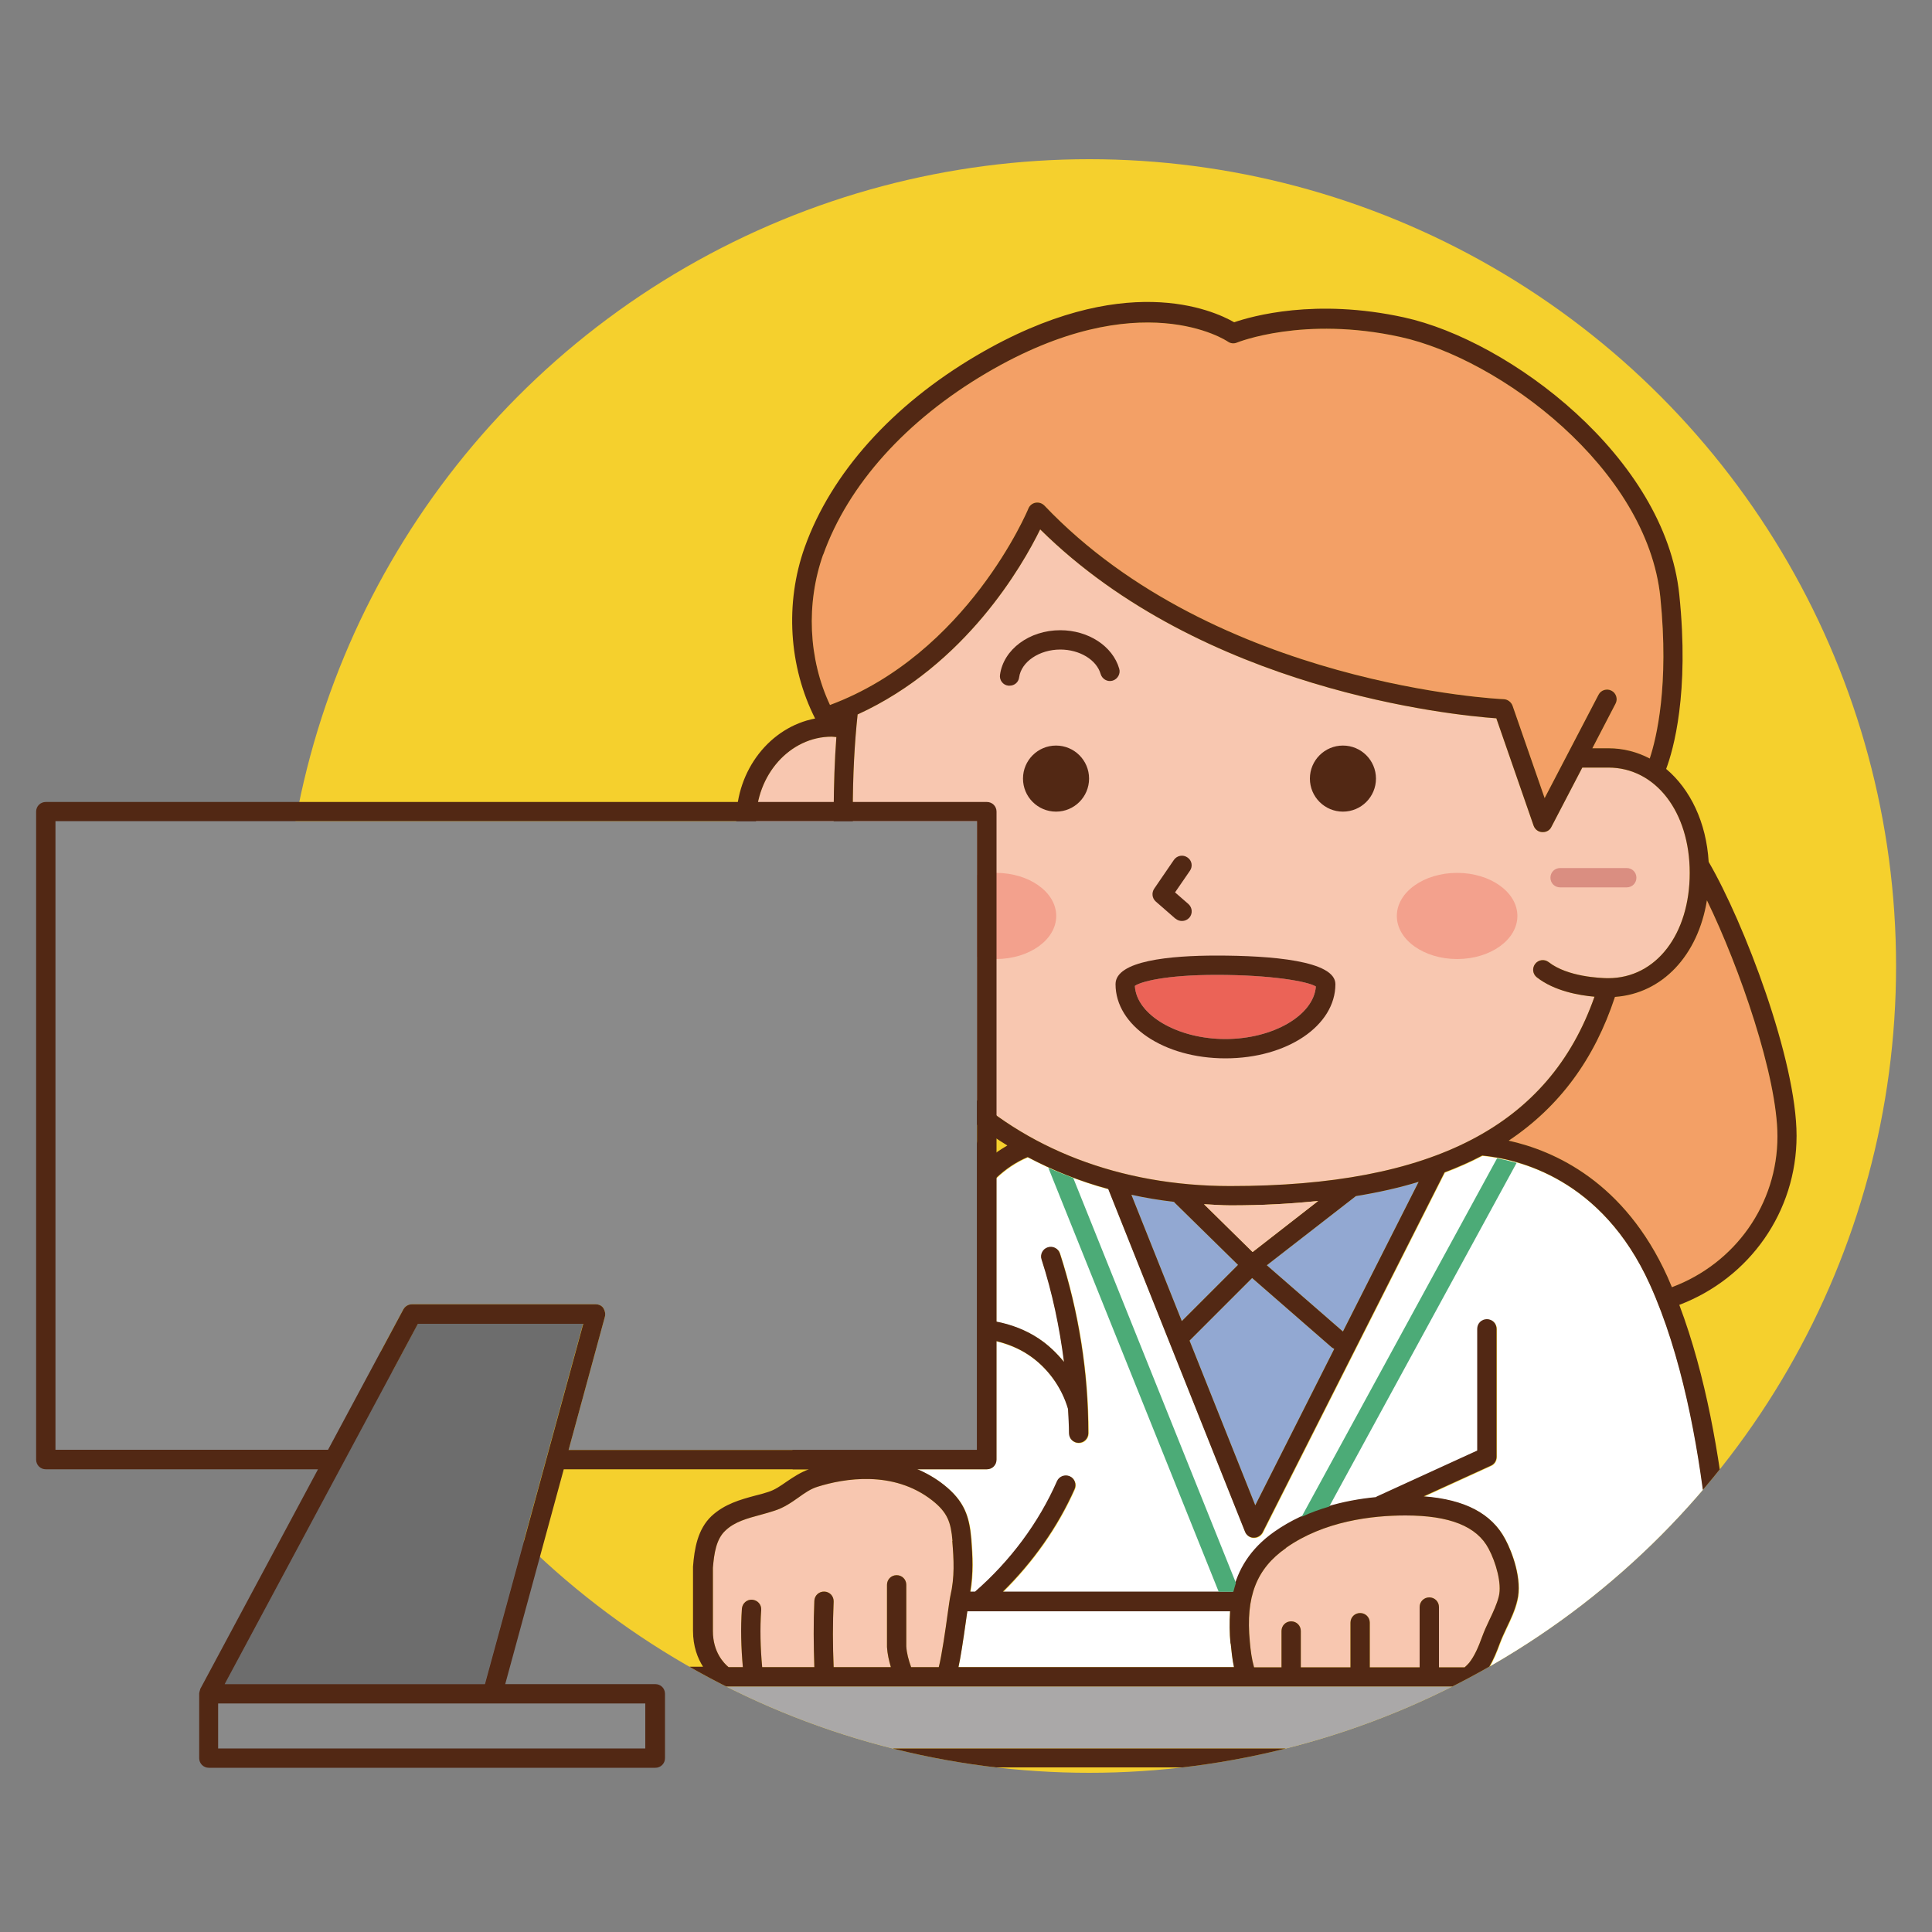 <svg xmlns="http://www.w3.org/2000/svg" version="1.1" xmlns:xlink="http://www.w3.org/1999/xlink" viewBox="0 0 100 100">
  <rect x="0" y="0" width="100" height="100" fill="#808080" stroke="none"/>
  <defs>
    <style>
      .st0 {fill: #da8e81;}
      .st1 {fill: #92a8d2;}
      .st2 {fill: #fff;}
      .st3 {fill: #eb6357;}
      .st4 {fill: #522814;}
      .st5 {fill: none;}
      .st6 {fill: #f5d02d;}
      .st7 {fill: #4cab77;}
      .st8 {fill: #8a8a8a;}
      .st9 {fill: #f8c7b0;}
      .st10 {fill: #aaa8a8;}
      .st11 {fill: #f3a066;}
      .st12 {fill: #6d6d6d;}
      .st13 {fill: #f3a18d;}
      .st14 {clip-path: url(#clippath);}
    </style>
    <clipPath id="clippath">
      <circle class="st5" cx="56.38" cy="50" r="41.76"/>
    </clipPath>
  </defs>
  <circle class="st6" cx="56.38" cy="50" r="41.76"/>
  <g class="st14">
    <g>
      <path class="st10" d="M81.59,90.5h-45.34v-3.21h2.72s0,0,0,0c0,0,.01,0,.02,0h3.66s0,0,0,0c0,0,.02,0,.03,0h4.12s0,0,0,0c0,0,0,0,0,0h17.72s0,0,0,0c0,0,0,0,0,0h17.05v3.21Z"/>
      <path class="st9" d="M66.56,80.12c1.97-1.39,4.45-1.68,6.19-1.68,2.28,0,3.69.56,4.3,1.72.38.71.69,1.81.53,2.46-.1.41-.29.81-.49,1.23-.14.29-.27.58-.38.88-.19.52-.38.97-.67,1.34-.07.08-.15.16-.23.23h-1.33v-3.12c0-.28-.22-.5-.5-.5s-.5.22-.5.5v3.12h-2.58v-2.31c0-.28-.22-.5-.5-.5s-.5.22-.5.5v2.31h-2.57v-1.88c0-.28-.22-.5-.5-.5s-.5.22-.5.5v1.88h-1.42c-.12-.42-.18-.87-.22-1.34-.22-2.31.34-3.76,1.87-4.83Z"/>
      <path class="st9" d="M49.29,79.76c.08.98.13,1.86-.1,2.85-.03.12-.08.5-.15.99-.09.67-.3,2.13-.45,2.69h-1.43c-.13-.36-.23-.72-.25-1.07v-3.19c0-.28-.22-.5-.5-.5s-.5.22-.5.5v3.22c.02.35.1.7.2,1.04h-2.96c-.05-1.13-.05-2.27,0-3.39.01-.28-.2-.51-.48-.52-.28-.01-.51.2-.52.48-.05,1.14-.04,2.29,0,3.43h-2.7c-.09-.98-.12-1.98-.05-2.96.02-.28-.19-.51-.47-.53-.27-.02-.51.19-.53.47-.07,1-.04,2.02.05,3.02h-.74c-.23-.19-.81-.77-.81-1.86v-3.28c.06-.74.17-1.49.65-1.93.48-.46,1.14-.63,1.84-.82.23-.06.46-.13.68-.2.51-.16.89-.43,1.26-.69.32-.23.63-.45,1-.56,1.34-.42,3.9-.87,5.92.71.8.63.97,1.14,1.05,2.1Z"/>
      <path class="st2" d="M63.7,85.06c.04.39.08.81.17,1.23h-14.26c.11-.5.23-1.27.41-2.55.02-.12.03-.24.05-.34h.61s0,0,0,0c0,0,0,0,0,0h12.99c-.04.58-.03,1.14.02,1.67Z"/>
      <path class="st11" d="M86.54,66.63c-.08-.18-.15-.36-.23-.54-2.23-4.93-5.87-6.53-8.22-7.05,2.63-1.76,4.44-4.22,5.5-7.44,2.45-.17,4.3-2.15,4.76-5,1.69,3.47,3.65,9.13,3.65,12.22,0,3.5-2.18,6.57-5.45,7.8Z"/>
      <path class="st9" d="M44.14,42.36v-.35s0,0,0,0,0,0,0,0c0-1.88.09-3.53.25-5.03,5.6-2.56,8.54-7.72,9.45-9.58,8.42,8.33,21.35,9.62,23.61,9.78l1.93,5.56c.07.19.24.32.44.33.01,0,.02,0,.04,0,.19,0,.36-.1.44-.27l1.6-3.07h1.35c2.44,0,4.21,2.29,4.21,5.45s-1.73,5.45-4.22,5.45c0,0-.02,0-.03,0-.01,0-.03,0-.04,0-.32-.01-2.02-.06-3.01-.83-.22-.17-.53-.13-.7.09s-.13.53.09.7c.91.71,2.19.93,2.98,1-2.35,6.68-8.36,9.8-18.85,9.8-11.51,0-19.54-7.83-19.54-19.03Z"/>
      <path class="st3" d="M63.43,53.78c-2.49,0-4.61-1.25-4.69-2.75.28-.21,1.56-.57,4.23-.57,2.8,0,4.71.33,5.14.6-.11,1.49-2.21,2.72-4.69,2.72Z"/>
      <path class="st9" d="M43.05,46.91c-2.16,0-3.92-1.97-3.92-4.39s1.76-4.39,3.92-4.39c.08,0,.16.02.24.02-.09,1.18-.13,2.45-.14,3.85,0,0,0,0,0,0v.36c0,1.56.16,3.06.44,4.48-.18.03-.36.07-.54.07Z"/>
      <path class="st11" d="M42.61,28.71c1.29-3.62,4.29-6.96,8.46-9.41,7.94-4.67,12.44-1.65,12.48-1.62.14.1.32.12.48.05.03-.01,3.44-1.39,8.45-.29,5.16,1.13,12.78,6.81,13.46,13.48.46,4.56-.2,7.28-.55,8.34-.65-.34-1.37-.53-2.14-.53h-.83l1.2-2.31c.13-.24.03-.55-.21-.67-.24-.13-.55-.03-.67.21l-2.79,5.35-1.66-4.78c-.07-.19-.25-.33-.45-.34-.15,0-14.91-.7-23.78-10.02-.12-.12-.28-.18-.46-.15-.17.03-.31.15-.37.3-.03.08-3.15,7.52-10.27,10.17-1.12-2.38-1.25-5.26-.35-7.8Z"/>
      <path class="st1" d="M60.77,62.21s.02.03.03.04l3.28,3.22-2.91,2.91-2.61-6.54c.72.16,1.46.28,2.22.37Z"/>
      <path class="st1" d="M64.97,77.91l-3.4-8.52,3.24-3.24,4.12,3.59s.09.06.13.08l-4.09,8.1Z"/>
      <path class="st1" d="M69.51,68.92l-3.94-3.43,4.61-3.58c1.16-.19,2.24-.43,3.25-.74l-3.92,7.75Z"/>
      <path class="st2" d="M88.74,84.98s.01.06.02.09c-.18.88-1.22,4.27-6.17,4.52v-2.8c0-.28-.22-.5-.5-.5h-4.99c.23-.38.39-.79.55-1.22.1-.27.23-.54.35-.8.21-.44.43-.9.55-1.41.27-1.08-.26-2.5-.62-3.17-.7-1.33-2.09-2.06-4.22-2.22l3.48-1.59c.18-.08.29-.26.29-.46v-6.62c0-.28-.22-.5-.5-.5s-.5.22-.5.5v6.3l-5.2,2.38s-.02.02-.04.03c-1.66.16-3.61.63-5.26,1.79-1.28.9-1.89,1.99-2.15,3.1h-11.9c1.55-1.53,2.83-3.33,3.71-5.31.11-.25,0-.55-.25-.66-.25-.11-.55,0-.66.25-.96,2.18-2.43,4.14-4.24,5.72h-.25c.16-.95.12-1.83.05-2.72-.1-1.17-.35-1.96-1.42-2.81-.43-.34-.9-.61-1.4-.82h3.6c.28,0,.5-.22.5-.5v-6.12c.59.14,1.16.37,1.66.7.99.65,1.74,1.68,2.07,2.82.02.42.05.84.05,1.25,0,.28.22.5.5.5h0c.28,0,.5-.23.5-.5,0-3.16-.5-6.29-1.47-9.3-.08-.26-.37-.41-.63-.32-.26.08-.41.37-.32.63.56,1.73.93,3.51,1.16,5.3-.38-.46-.81-.88-1.31-1.21-.66-.44-1.42-.73-2.21-.88v-7.42c.48-.46,1.04-.84,1.64-1.09,1.29.68,2.68,1.25,4.17,1.65l7.08,17.74c.07.18.25.31.44.31h.02c.19,0,.36-.11.45-.27l9.42-18.64c.69-.26,1.34-.55,1.95-.87,1.87.18,6.19,1.19,8.67,6.66,3.3,7.28,3.34,18.36,3.34,18.47Z"/>
      <circle class="st4" cx="54.66" cy="40.3" r="1.71"/>
      <circle class="st4" cx="69.51" cy="40.3" r="1.71"/>
      <ellipse class="st13" cx="75.42" cy="47.41" rx="3.12" ry="2.23"/>
      <ellipse class="st13" cx="51.55" cy="47.41" rx="3.12" ry="2.23"/>
      <g>
        <path class="st4" d="M41.03,76.05h.84c-.44.16-.8.4-1.14.63-.32.22-.62.44-.99.55-.21.07-.43.13-.64.18-.79.21-1.6.44-2.27,1.06-.72.68-.89,1.69-.96,2.62v3.32c0,.81.24,1.42.52,1.86h-.66c-.28,0-.5.22-.5.5v4.21c0,.28.22.5.5.5h46.34c.28,0,.5-.22.5-.5v-4.21c0-.28-.22-.5-.5-.5h-4.99c.23-.38.39-.79.55-1.22.1-.27.23-.54.35-.8.21-.44.43-.9.55-1.41.27-1.08-.26-2.5-.62-3.17-.7-1.33-2.09-2.06-4.22-2.22l3.48-1.59c.18-.08.29-.26.29-.46v-6.62c0-.28-.22-.5-.5-.5s-.5.22-.5.5v6.3l-5.2,2.38s-.02.02-.04.03c-1.66.16-3.61.63-5.26,1.79-1.28.9-1.89,1.99-2.15,3.1h-11.9c1.55-1.53,2.83-3.33,3.71-5.31.11-.25,0-.55-.25-.66-.25-.11-.55,0-.66.25-.96,2.18-2.43,4.14-4.24,5.72h-.25c.16-.95.12-1.83.05-2.72-.1-1.17-.35-1.96-1.42-2.81-.43-.34-.9-.61-1.4-.82h3.6c.28,0,.5-.22.5-.5v-6.12c.59.14,1.16.37,1.66.7.99.65,1.74,1.68,2.07,2.82.02.42.05.84.05,1.25,0,.28.22.5.5.5h0c.28,0,.5-.23.5-.5,0-3.16-.5-6.29-1.47-9.3-.08-.26-.37-.41-.63-.32-.26.08-.41.37-.32.63.56,1.73.93,3.51,1.16,5.3-.38-.46-.81-.88-1.31-1.21-.66-.44-1.42-.73-2.21-.88v-7.42c.48-.46,1.04-.84,1.64-1.09,1.29.68,2.68,1.25,4.17,1.65l7.08,17.74c.07.18.25.31.44.31h.02c.19,0,.36-.11.45-.27l9.42-18.64c.69-.26,1.34-.55,1.95-.87,1.87.18,6.19,1.19,8.67,6.66,3.3,7.28,3.34,18.36,3.34,18.47,0,.28.22.5.5.5s.5-.22.5-.5c0-.43-.03-10.04-2.81-17.4,3.65-1.39,6.07-4.83,6.07-8.75s-2.72-11.04-4.55-14.18c-.12-2.04-.95-3.76-2.2-4.81.37-.99,1.21-3.9.68-9.02-.73-7.11-8.78-13.15-14.24-14.35-4.6-1.01-7.89-.06-8.8.25-1.08-.62-5.73-2.75-13.33,1.72-4.37,2.57-7.53,6.09-8.9,9.93-1.03,2.89-.82,6.18.54,8.86-2.31.44-4.08,2.64-4.08,5.29,0,2.97,2.21,5.39,4.92,5.39.26,0,.52-.03.78-.07,1.24,4.96,4.18,8.95,8.33,11.49-.2.12-.4.24-.59.38v-.38c0-.28-.22-.5-.5-.5s-.5.22-.5.5v1.46s0,0,0,.01v14.25h-9.53v1ZM81.59,90.5h-45.34v-3.21h2.72s0,0,0,0c0,0,.01,0,.02,0h3.66s0,0,0,0c0,0,.02,0,.03,0h4.12s0,0,0,0c0,0,0,0,0,0h17.72s0,0,0,0c0,0,0,0,0,0h17.05v3.21ZM66.56,80.12c1.97-1.39,4.45-1.68,6.19-1.68,2.28,0,3.69.56,4.3,1.72.38.71.69,1.81.53,2.46-.1.41-.29.81-.49,1.23-.14.29-.27.58-.38.88-.19.52-.38.97-.67,1.34-.07.08-.15.16-.23.23h-1.33v-3.12c0-.28-.22-.5-.5-.5s-.5.22-.5.5v3.12h-2.58v-2.31c0-.28-.22-.5-.5-.5s-.5.22-.5.5v2.31h-2.57v-1.88c0-.28-.22-.5-.5-.5s-.5.22-.5.5v1.88h-1.42c-.12-.42-.18-.87-.22-1.34-.22-2.31.34-3.76,1.87-4.83ZM63.7,85.06c.04.39.08.81.17,1.23h-14.26c.11-.5.23-1.27.41-2.55.02-.12.03-.24.05-.34h.61s0,0,0,0c0,0,0,0,0,0h12.99c-.04.58-.03,1.14.02,1.67ZM49.29,79.76c.08.98.13,1.86-.1,2.85-.03.12-.08.5-.15.99-.09.67-.3,2.13-.45,2.69h-1.43c-.13-.36-.23-.72-.25-1.07v-3.19c0-.28-.22-.5-.5-.5s-.5.22-.5.5v3.22c.02.35.1.7.2,1.04h-2.96c-.05-1.13-.05-2.27,0-3.39.01-.28-.2-.51-.48-.52-.28-.01-.51.2-.52.48-.05,1.14-.04,2.29,0,3.43h-2.7c-.09-.98-.12-1.98-.05-2.96.02-.28-.19-.51-.47-.53-.27-.02-.51.19-.53.47-.07,1-.04,2.02.05,3.02h-.74c-.23-.19-.81-.77-.81-1.86v-3.28c.06-.74.17-1.49.65-1.93.48-.46,1.14-.63,1.84-.82.23-.06.46-.13.68-.2.51-.16.89-.43,1.26-.69.32-.23.63-.45,1-.56,1.34-.42,3.9-.87,5.92.71.8.63.97,1.14,1.05,2.1ZM42.61,28.71c1.29-3.62,4.29-6.96,8.46-9.41,7.94-4.67,12.44-1.65,12.48-1.62.14.1.32.12.48.05.03-.01,3.44-1.39,8.45-.29,5.16,1.13,12.78,6.81,13.46,13.48.46,4.56-.2,7.28-.55,8.34-.65-.34-1.37-.53-2.14-.53h-.83l1.2-2.31c.13-.24.03-.55-.21-.67-.24-.13-.55-.03-.67.21l-2.79,5.35-1.66-4.78c-.07-.19-.25-.33-.45-.34-.15,0-14.91-.7-23.78-10.02-.12-.12-.28-.18-.46-.15-.17.03-.31.15-.37.3-.03.08-3.15,7.52-10.27,10.17-1.12-2.38-1.25-5.26-.35-7.8ZM43.05,46.91c-2.16,0-3.92-1.97-3.92-4.39s1.76-4.39,3.92-4.39c.08,0,.16.02.24.02-.09,1.18-.13,2.45-.14,3.85,0,0,0,0,0,0v.36c0,1.56.16,3.06.44,4.48-.18.03-.36.07-.54.07ZM44.14,42.36v-.35s0,0,0,0,0,0,0,0c0-1.88.09-3.53.25-5.03,5.6-2.56,8.54-7.72,9.45-9.58,8.42,8.33,21.35,9.62,23.61,9.78l1.93,5.56c.07.19.24.32.44.33.01,0,.02,0,.04,0,.19,0,.36-.1.44-.27l1.6-3.07h1.35c2.44,0,4.21,2.29,4.21,5.45s-1.73,5.45-4.22,5.45c0,0-.02,0-.03,0-.01,0-.03,0-.04,0-.32-.01-2.02-.06-3.01-.83-.22-.17-.53-.13-.7.09s-.13.53.09.7c.91.71,2.19.93,2.98,1-2.35,6.68-8.36,9.8-18.85,9.8-11.51,0-19.54-7.83-19.54-19.03ZM64.83,64.8l-2.51-2.47c.45.02.9.06,1.37.06,1.62,0,3.12-.08,4.54-.23l-3.39,2.64ZM60.77,62.21s.02.03.03.04l3.28,3.22-2.91,2.91-2.61-6.54c.72.16,1.46.28,2.22.37ZM64.97,77.91l-3.4-8.52,3.24-3.24,4.12,3.59s.09.06.13.08l-4.09,8.1ZM69.51,68.92l-3.94-3.43,4.61-3.58c1.16-.19,2.24-.43,3.25-.74l-3.92,7.75ZM86.54,66.63c-.08-.18-.15-.36-.23-.54-2.23-4.93-5.87-6.53-8.22-7.05,2.63-1.76,4.44-4.22,5.5-7.44,2.45-.17,4.3-2.15,4.76-5,1.69,3.47,3.65,9.13,3.65,12.22,0,3.5-2.18,6.57-5.45,7.8Z"/>
        <path class="st4" d="M57.93,34.61c-.34-1.17-1.6-1.99-3.05-1.99-1.6,0-2.94.99-3.12,2.31-.04.27.15.53.43.56.02,0,.05,0,.07,0,.25,0,.46-.18.49-.43.11-.81,1.05-1.44,2.13-1.44,1,0,1.88.53,2.09,1.27.08.26.35.42.62.34.26-.08.42-.36.34-.62Z"/>
        <path class="st4" d="M60.85,47.55c.09.08.21.12.33.12.14,0,.28-.06.38-.17.18-.21.16-.52-.05-.71l-.69-.6.77-1.12c.16-.23.1-.54-.13-.69-.23-.16-.54-.1-.7.13l-1.02,1.49c-.14.21-.11.49.08.66l1.02.89Z"/>
        <path class="st4" d="M69.12,50.94c0-1.22-3.34-1.48-6.15-1.48-2.39,0-5.23.26-5.23,1.48,0,2.15,2.5,3.84,5.69,3.84s5.69-1.69,5.69-3.84ZM63.43,53.78c-2.49,0-4.61-1.25-4.69-2.75.28-.21,1.56-.57,4.23-.57,2.8,0,4.71.33,5.14.6-.11,1.49-2.21,2.72-4.69,2.72Z"/>
        <path class="st0" d="M80.75,45.93h3.45c.28,0,.5-.22.5-.5s-.22-.5-.5-.5h-3.45c-.28,0-.5.22-.5.5s.22.5.5.5Z"/>
      </g>
      <path class="st9" d="M64.83,64.8l-2.51-2.47c.45.02.9.06,1.37.06,1.62,0,3.12-.08,4.54-.23l-3.39,2.64Z"/>
      <path class="st7" d="M54.26,60.44l8.82,21.95h.76c.04-.15.08-.31.13-.46l-8.42-20.96c-.44-.17-.87-.34-1.29-.53Z"/>
      <path class="st7" d="M67.37,78.51c.47-.22.95-.39,1.43-.53l9.7-17.79c-.36-.1-.7-.18-1.01-.24l-10.12,18.56Z"/>
    </g>
  </g>
  <g>
    <path class="st8" d="M50.56,75.05h-21.13l1.88-6.9c.04-.15,0-.31-.08-.44s-.24-.2-.4-.2h-9.51c-.18,0-.35.1-.44.26l-3.9,7.27H2.87v-32.54h47.7v32.54Z"/>
    <polygon class="st12" points="11.63 87.17 21.62 68.52 30.18 68.52 25.09 87.17 11.63 87.17"/>
    <rect class="st8" x="11.29" y="88.17" width="22.11" height="2.33"/>
    <path class="st4" d="M51.06,41.51H2.37c-.28,0-.5.22-.5.5v33.54c0,.28.22.5.5.5h14.09l-6.1,11.38s0,.01,0,.02c-.01.03-.02.06-.03.1,0,.03-.02.06-.02.1,0,0,0,.01,0,.02v3.33c0,.28.22.5.5.5h23.11c.28,0,.5-.22.5-.5v-3.33c0-.28-.22-.5-.5-.5h-7.77l3.03-11.12h21.9c.28,0,.5-.22.5-.5v-33.54c0-.28-.22-.5-.5-.5ZM33.4,90.5H11.29v-2.33h22.11v2.33ZM11.63,87.17l10-18.65h8.56l-5.09,18.65h-13.46ZM50.56,75.05h-21.13l1.88-6.9c.04-.15,0-.31-.08-.44s-.24-.2-.4-.2h-9.51c-.18,0-.35.1-.44.26l-3.9,7.27H2.87v-32.54h47.7v32.54Z"/>
  </g>
</svg>